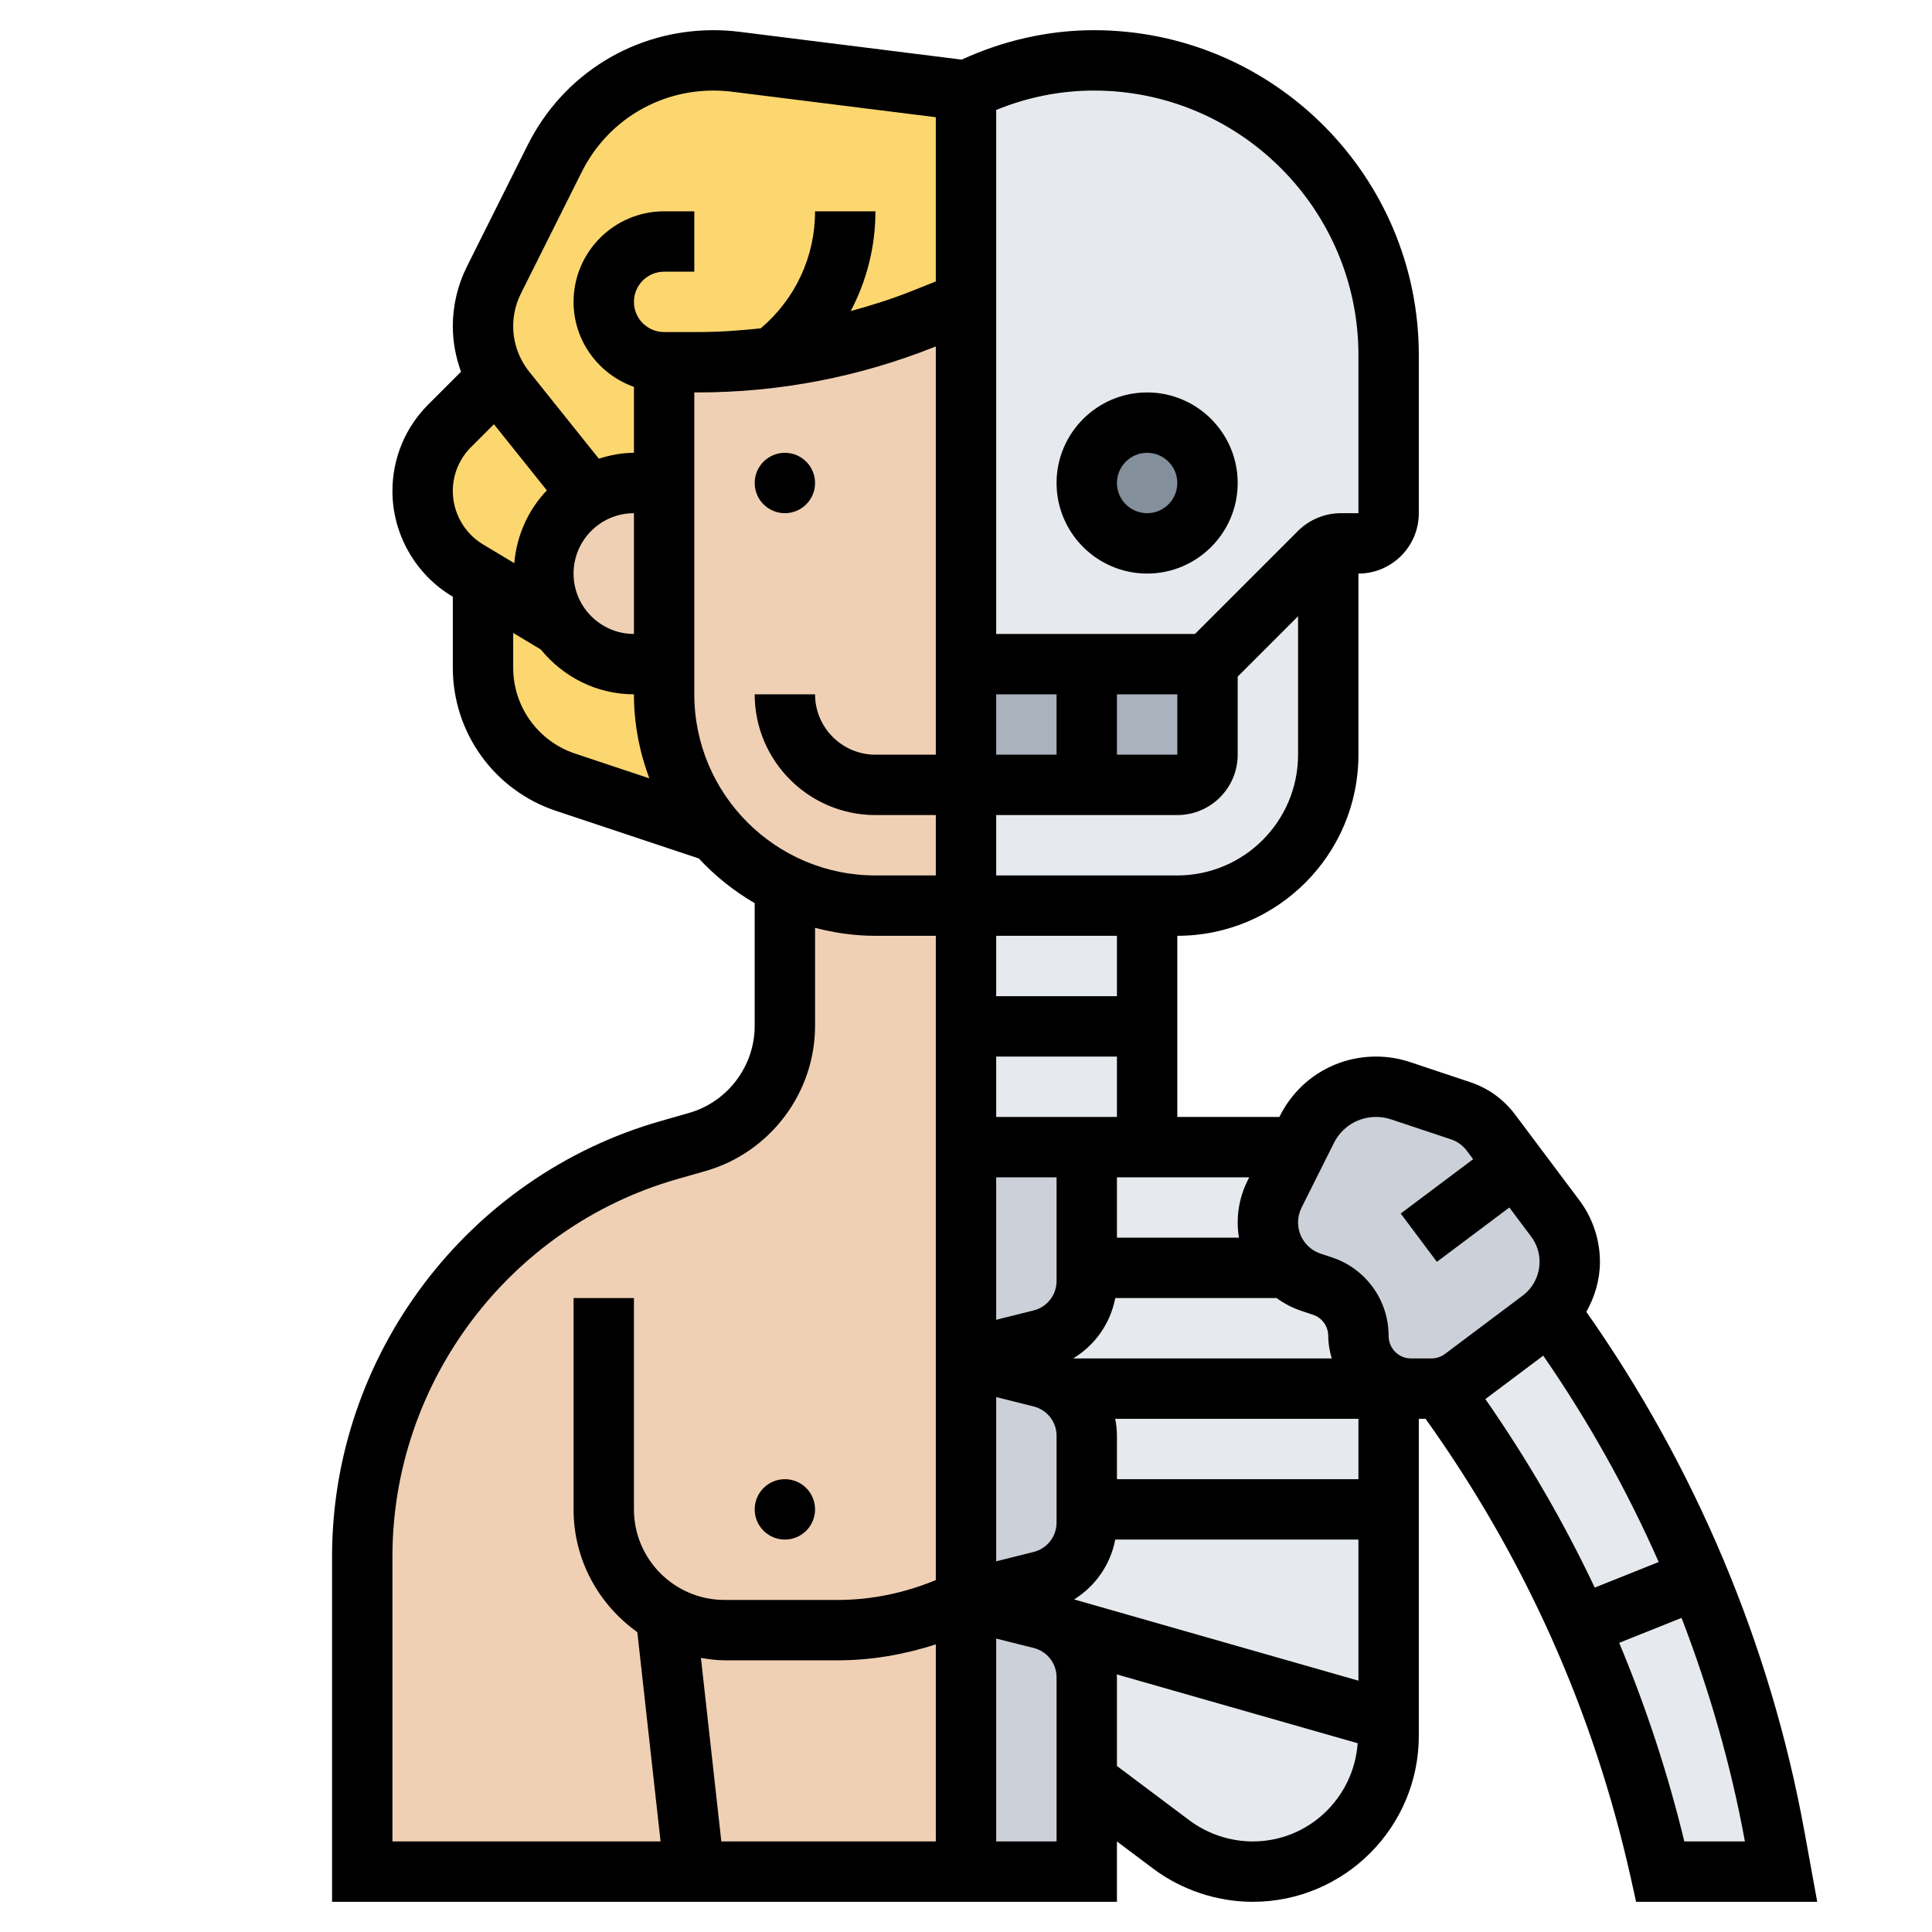 <svg id="_x33_0" enable-background="new 0 0 64 64" height="512" viewBox="0 0 64 64" width="512" xmlns="http://www.w3.org/2000/svg"><g><g><g><path d="m25.61 11.84c-.82.11-1.66.16-2.5.16h-1.11v4h-1c-.54 0-1.05.15-1.49.39l-2.76-3.46-.28-.4c-.31-.52-.47-1.11-.47-1.73 0-.52.12-1.05.36-1.52l2.01-4.03c.5-.99 1.26-1.81 2.17-2.37.92-.56 1.98-.88 3.09-.88.25 0 .49.02.73.05l7.64.95v7l-1.39.55c-1.6.65-3.28 1.08-5 1.29z" fill="#fcd770"/></g><g><path d="m18 19c0 .28.04.54.55 1.73l-2.55-1.53-.51-.31c-.93-.55-1.49-1.55-1.49-2.62 0-.81.32-1.59.9-2.17l1.57-1.57.28.4 2.76 3.46c-.9.52-1.51 1.49-1.51 2.61z" fill="#fcd770"/></g><g><path d="m18.88 21.12c.54.54 1.29.88 2.12.88h1v1c0 1.75.63 3.33 1.69 4.56l-4.95-1.65c-1.64-.54-2.74-2.07-2.74-3.79v-2.92l2.55 1.53c.1.14.21.27.33.39z" fill="#fcd770"/></g><g><path d="m29 30c-1.08 0-2.09-.24-3-.68v.01 4.65c0 1.79-1.18 3.36-2.9 3.85l-.95.27c-6.01 1.72-10.15 7.21-10.15 13.46v10.44h11 9v-9-8-7-4-4z" fill="#f0d0b4"/></g><g><path d="m22 16v6h-1c-.83 0-1.58-.34-2.12-.88-.12-.12-.23-.25-.33-.39-.51-1.19-.55-1.45-.55-1.73 0-1.12.61-2.09 1.51-2.61.44-.24.95-.39 1.49-.39z" fill="#f0d0b4"/></g><g><path d="m32 26v4h-3c-1.08 0-2.09-.24-3-.68-.89-.42-1.68-1.02-2.31-1.76-1.06-1.23-1.69-2.81-1.69-4.56v-1-6-4h1.11c.84 0 1.68-.05 2.5-.16 1.72-.21 3.4-.64 5-1.29l1.39-.55v12z" fill="#f0d0b4"/></g><g><path d="m58.79 60.84.21 1.16h-4c-.62-2.81-1.52-5.53-2.68-8.13l3.96-1.58c1.14 2.75 1.98 5.61 2.51 8.55z" fill="#e6e9ed"/></g><g><path d="m52.32 53.87c-1.24-2.79-2.78-5.43-4.59-7.9.27-.05.51-.15.73-.32l2.58-1.93c.11-.08.21-.17.29-.27l.01.01c2 2.74 3.66 5.71 4.94 8.83z" fill="#e6e9ed"/></g><g><path d="m46 57v.5c0 2.49-2.01 4.5-4.5 4.5-.97 0-1.92-.32-2.7-.9l-2.8-2.1v-3.44c0-.69-.35-1.32-.91-1.68z" fill="#e6e9ed"/></g><g><path d="m46 46v4h-10v-2.44c0-.62-.28-1.19-.75-1.56z" fill="#e6e9ed"/></g><g><path d="m38 38h5l-.78 1.56c-.14.29-.22.61-.22.93 0 .58.24 1.12.64 1.51h-6.64v-4z" fill="#e6e9ed"/></g><g><path d="m34.49 52.38c.89-.22 1.51-1.02 1.51-1.94v-.44h10v7l-10.91-3.12c-.18-.12-.38-.21-.6-.26l-2.49-.62z" fill="#e6e9ed"/></g><g><path d="m45 44.26c0 .7.41 1.3 1 1.57v.17h-10.75c-.21-.18-.47-.31-.76-.38l-2.49-.62 2.49-.62c.89-.22 1.51-1.02 1.51-1.94v-.44h6.64c.22.21.49.38.79.48l.38.12c.71.24 1.19.91 1.19 1.65z" fill="#e6e9ed"/></g><g><path d="m36 59v3h-4v-9l2.49.62c.22.05.42.14.6.26.56.36.91.99.91 1.68z" fill="#ccd1d9"/></g><g><path d="m36 50v.44c0 .92-.62 1.72-1.51 1.94l-2.49.62v-8l2.49.62c.29.07.55.2.76.38.47.37.75.94.75 1.56z" fill="#ccd1d9"/></g><g><path d="m36 42v.44c0 .92-.62 1.72-1.51 1.94l-2.49.62v-7h4z" fill="#ccd1d9"/></g><g><path d="m50.2 38.6 1.32 1.76c.31.42.48.92.48 1.44 0 .62-.24 1.21-.67 1.65-.08.1-.18.19-.29.27l-2.58 1.93c-.22.17-.46.27-.73.32-.1.02-.2.03-.31.03h-.68c-.26 0-.52-.06-.74-.17-.59-.27-1-.87-1-1.57v-.01c0-.74-.48-1.41-1.19-1.65l-.38-.12c-.3-.1-.57-.27-.79-.48-.4-.39-.64-.93-.64-1.51 0-.32.08-.64.22-.93l.78-1.56.29-.58c.44-.87 1.32-1.42 2.29-1.42.28 0 .55.04.81.13l1.99.66c.4.14.76.39 1.01.73z" fill="#ccd1d9"/></g><g><path d="m32 30h6v8h-6z" fill="#e6e9ed"/></g><g><path d="m43.14 4.86c-1.76-1.77-4.2-2.86-6.9-2.86-1.47 0-2.92.34-4.24 1v27h6 1c2.76 0 5-2.24 5-5v-6.9-.01c.13-.06.27-.09.41-.09h.59c.55 0 1-.45 1-1v-5.24c0-2.7-1.09-5.14-2.86-6.9z" fill="#e6e9ed"/></g><g><path d="m36 22h-4v4h4 3c.55 0 1-.45 1-1v-3z" fill="#aab2bd"/></g><g><circle cx="38" cy="16" fill="#838f9b" r="2"/></g></g><g><path d="m41 16c0-1.654-1.346-3-3-3s-3 1.346-3 3 1.346 3 3 3 3-1.346 3-3zm-3 1c-.552 0-1-.448-1-1s.448-1 1-1 1 .448 1 1-.448 1-1 1z"/><circle cx="26" cy="16" r="1"/><circle cx="26" cy="50" r="1"/><path d="m59.772 60.66c-1.119-6.157-3.62-12.084-7.223-17.203.283-.503.451-1.069.451-1.657 0-.732-.242-1.457-.681-2.039l-2.128-2.838c-.38-.507-.896-.88-1.496-1.078l-1.982-.661c-.363-.122-.743-.184-1.129-.184-1.358 0-2.58.755-3.187 1.97l-.015.03h-3.382v-6c3.309 0 6-2.691 6-6v-6c1.103 0 2-.897 2-2v-5.236c0-5.936-4.828-10.764-10.764-10.764-1.506 0-3.008.344-4.378.975l-7.375-.923c-.282-.034-.565-.052-.849-.052-2.623 0-4.98 1.457-6.153 3.803l-2.016 4.031c-.304.609-.465 1.29-.465 1.971 0 .517.096 1.027.272 1.509l-1.083 1.083c-.766.766-1.189 1.786-1.189 2.871 0 1.417.755 2.751 1.971 3.481l.029.018v2.351c0 2.155 1.374 4.062 3.419 4.743l4.729 1.576c.54.58 1.162 1.08 1.852 1.481v4.065c0 1.332-.895 2.519-2.176 2.885l-.944.27c-6.406 1.83-10.88 7.76-10.88 14.423v11.439h26v-2l1.199.9c.947.709 2.118 1.1 3.301 1.1 3.032 0 5.5-2.468 5.5-5.5v-10.5h.224c3.282 4.589 5.574 9.702 6.8 15.217l.174.783h6zm-24.191-7.677c.707-.439 1.205-1.155 1.363-1.983h8.056v4.674zm6.706-9.983c.248.179.524.325.826.426l.382.127c.302.1.505.382.505.707 0 .258.047.503.115.74h-8.565c.723-.437 1.234-1.16 1.394-2zm2.713 6h-8v-1.438c0-.192-.022-.379-.057-.562h8.057zm-12-2.72 1.242.311c.446.112.758.511.758.971v2.877c0 .46-.312.858-.757.971l-1.243.31zm2-3.842c0 .46-.312.858-.757.971l-1.243.311v-4.72h2zm16.122 2.47c1.484 2.15 2.769 4.44 3.824 6.836l-2.118.847c-1.025-2.17-2.239-4.252-3.623-6.245zm-6.935-7.044c.266-.533.801-.864 1.397-.864.169 0 .335.026.494.08l1.986.662.002.001c.21.069.392.201.525.379l.209.278-2.4 1.8 1.199 1.6 2.4-1.8.721.962c.183.242.28.532.28.838 0 .438-.209.857-.561 1.12l-2.575 1.933c-.127.094-.285.147-.444.147h-.68c-.408 0-.74-.332-.74-.746 0-1.182-.753-2.227-1.874-2.6l-.381-.126c-.445-.149-.745-.565-.745-1.035 0-.169.04-.337.115-.487zm-2.86 1.246c-.214.426-.327.905-.327 1.383 0 .172.015.341.043.507h-4.043v-2h4.382zm-8.327-2.11v-2h4v2zm4-4h-4v-2h4zm2-4h-6v-2h6c1.103 0 2-.897 2-2v-2.586l2-2v4.586c0 2.206-1.794 4-4 4zm0-6v2h-2v-2zm-6-19.357c1.023-.422 2.131-.643 3.236-.643 4.832 0 8.764 3.932 8.764 8.764v5.236h-.586c-.526 0-1.042.214-1.414.586l-3.414 3.414h-6.586zm2 19.357v2h-2v-2zm-17.746-13.272 2.016-4.03c.832-1.665 2.503-2.698 4.364-2.698.204 0 .407.014.605.037l6.761.846v5.44l-.756.302c-.677.271-1.367.489-2.063.68.528-1.003.819-2.128.819-3.305h-2c0 1.51-.656 2.904-1.797 3.875-.694.076-1.392.125-2.097.125h-1.106c-.552 0-1-.448-1-1s.448-1 1-1h1v-2h-1c-1.654 0-3 1.346-3 3 0 1.302.839 2.402 2 2.816v2.184c-.408 0-.793.079-1.164.193l-2.308-2.884c-.34-.426-.528-.96-.528-1.504 0-.372.088-.745.254-1.077zm1.746 9.272c0-1.103.897-2 2-2v4c-1.103 0-2-.897-2-2zm-3.396-4.189.758-.758 1.753 2.191c-.611.639-.998 1.48-1.079 2.411l-1.036-.621c-.617-.37-1-1.048-1-1.767 0-.55.215-1.067.604-1.456zm3.448 10.153c-1.228-.41-2.052-1.554-2.052-2.847v-1.151l.915.549c.734.899 1.837 1.485 3.085 1.485 0 .98.186 1.915.509 2.783zm3.948-1.964v-10h.106c2.71 0 5.361-.511 7.88-1.518l.014-.005v13.523h-2c-1.103 0-2-.897-2-2h-2c0 2.206 1.794 4 4 4h2v2h-2c-3.309 0-6-2.691-6-6zm-10 28.561c0-5.773 3.877-10.914 9.429-12.5l.945-.27c2.135-.611 3.626-2.588 3.626-4.809v-3.246c.641.167 1.308.264 2 .264h2v21.342c-1.025.424-2.129.658-3.236.658h-3.764c-1.654 0-3-1.346-3-3v-7h-2v7c0 1.679.838 3.159 2.112 4.067l.77 6.933h-8.882zm18 2.91v6.529h-7.105l-.676-6.079c.257.041.514.079.781.079h3.764c1.097 0 2.191-.189 3.236-.529zm4 6.529h-2v-6.72l1.242.311c.446.112.758.511.758.971zm6.5 0c-.753 0-1.498-.249-2.101-.7l-2.399-1.8v-2.939c0-.032-.007-.063-.008-.095l7.983 2.281c-.13 1.813-1.63 3.253-3.475 3.253zm14.295 0c-.546-2.262-1.271-4.456-2.157-6.579l2.066-.826c.923 2.401 1.638 4.881 2.098 7.405z"/></g></g></svg>